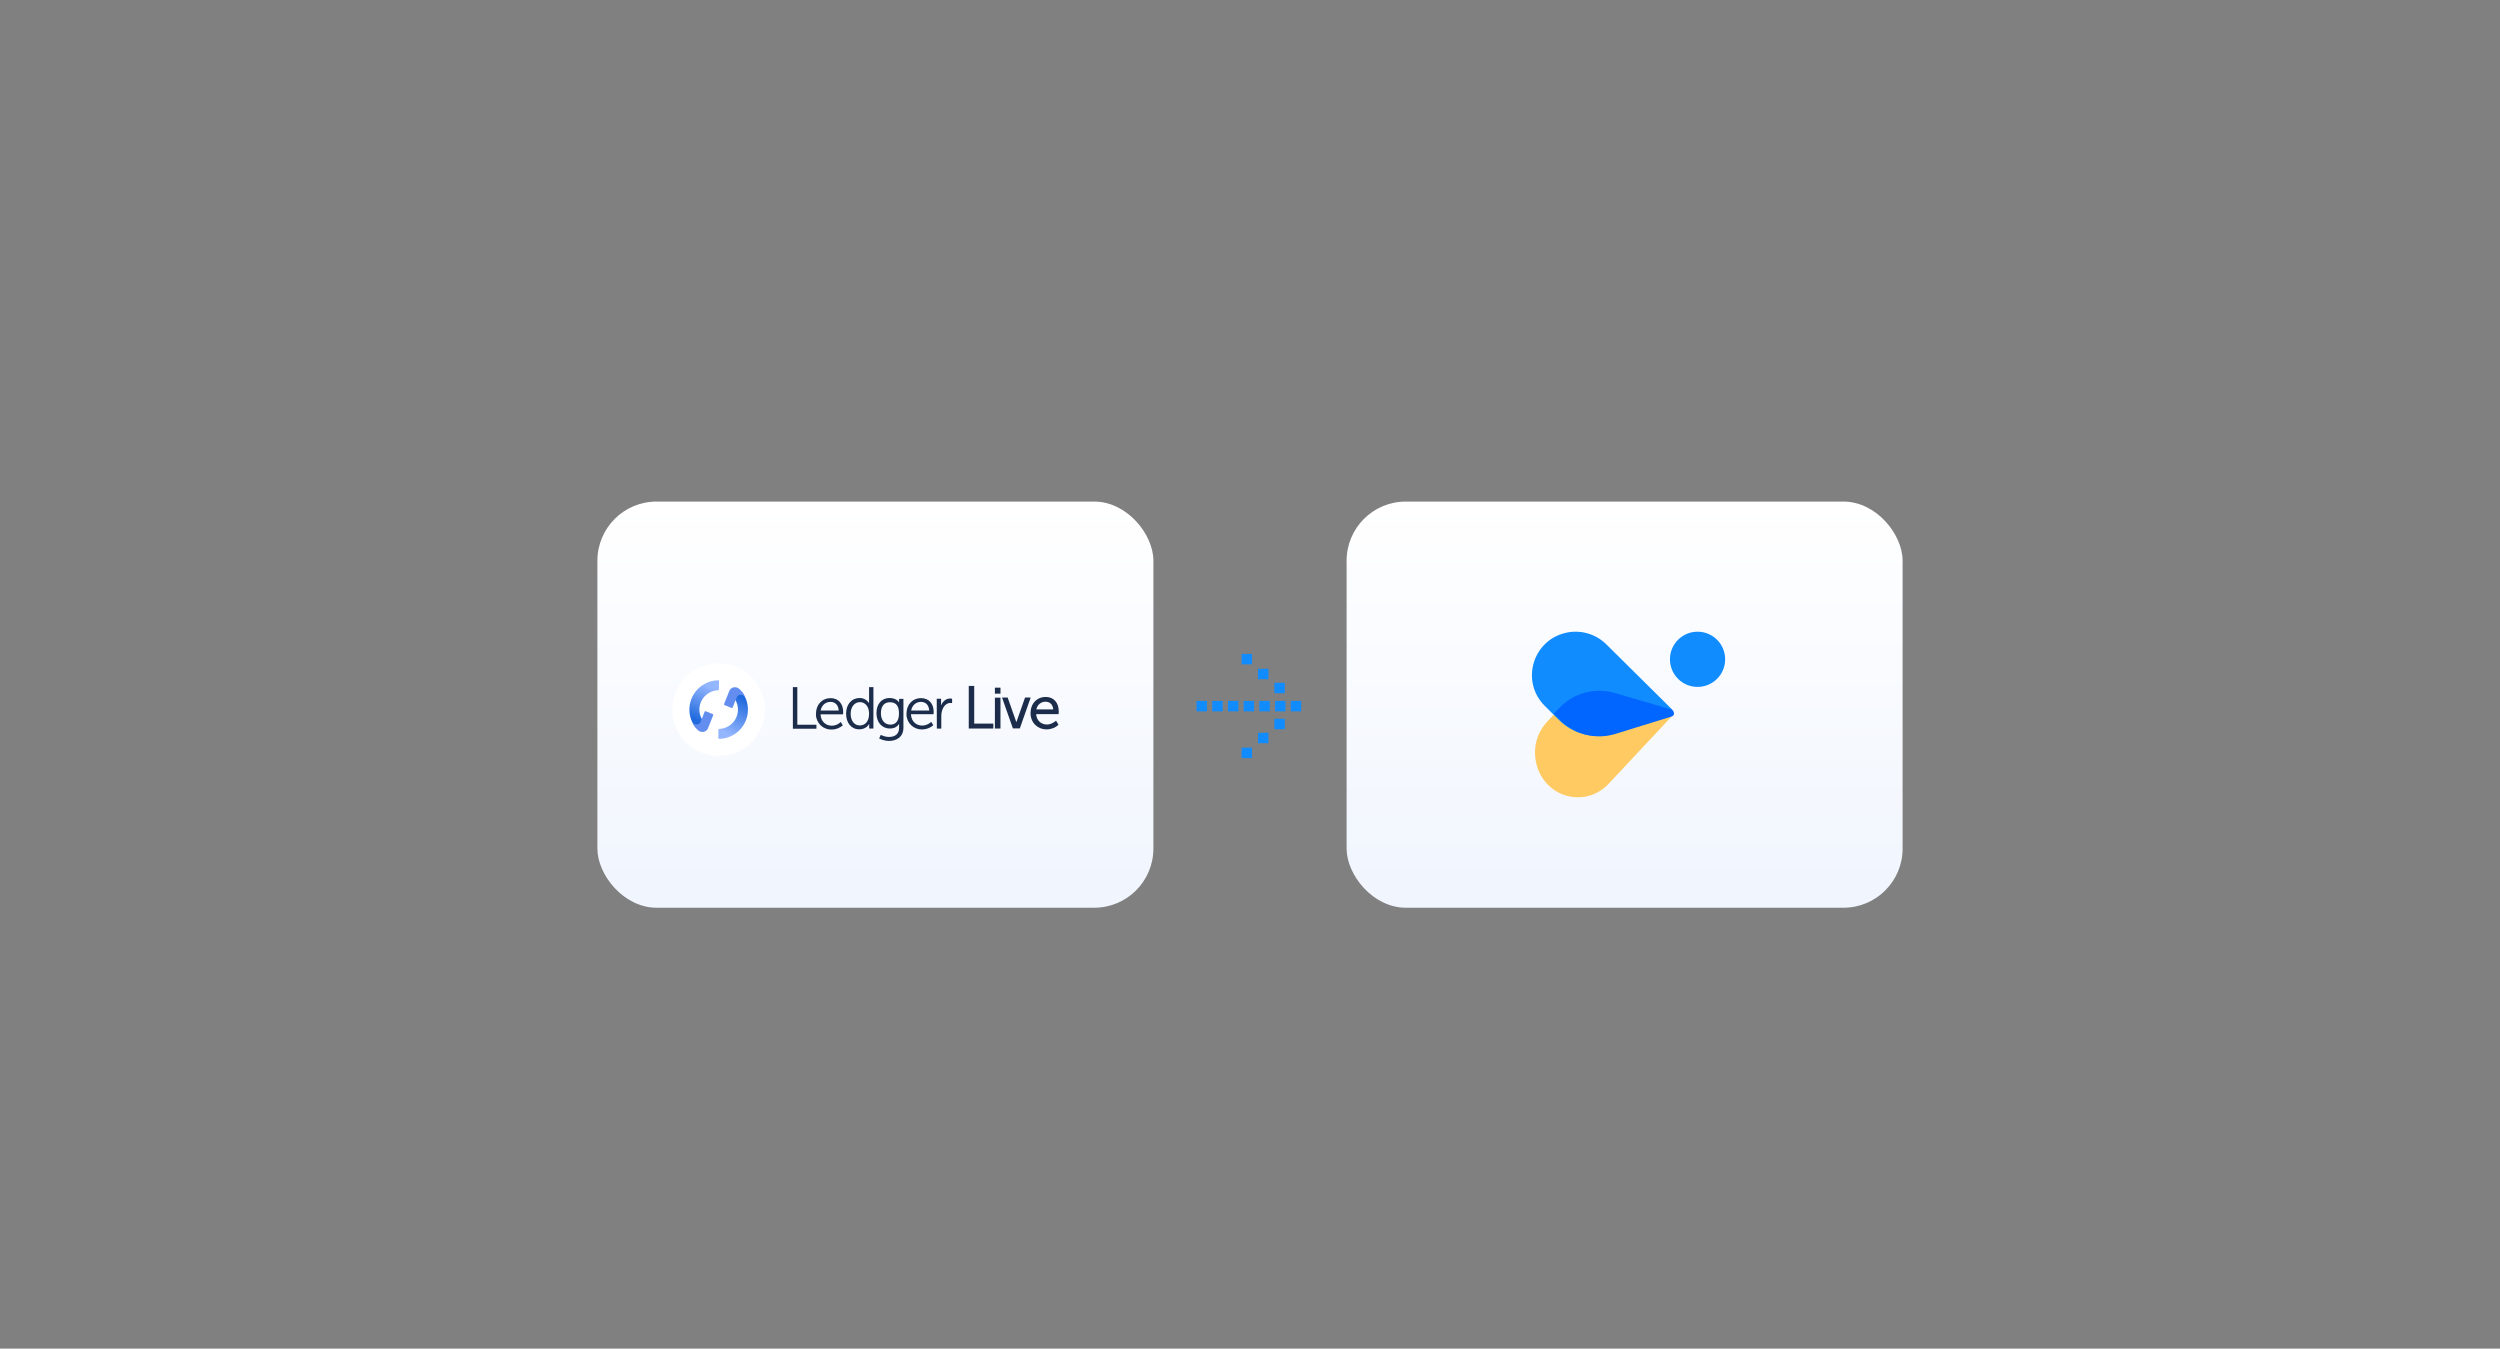 <svg width="634" height="342" viewBox="0 0 634 342" fill="none" xmlns="http://www.w3.org/2000/svg">
<rect x="0" y="0" width="634" height="342" fill="#808080" stroke="none"/>
<rect x="327.332" y="177.759" width="2.642" height="2.642" fill="#108CFF"/>
<rect x="323.35" y="177.759" width="2.642" height="2.642" fill="#108CFF"/>
<rect x="319.368" y="177.759" width="2.642" height="2.642" fill="#108CFF"/>
<rect x="315.387" y="177.759" width="2.642" height="2.642" fill="#108CFF"/>
<rect x="311.405" y="177.759" width="2.642" height="2.642" fill="#108CFF"/>
<rect x="307.423" y="177.759" width="2.642" height="2.642" fill="#108CFF"/>
<rect x="303.441" y="177.759" width="2.642" height="2.642" fill="#108CFF"/>
<rect x="323.181" y="173.155" width="2.642" height="2.642" fill="#108CFF"/>
<rect width="2.642" height="2.642" transform="matrix(1 0 0 -1 323.181 184.928)" fill="#108CFF"/>
<rect x="319.03" y="169.607" width="2.642" height="2.642" fill="#108CFF"/>
<rect width="2.642" height="2.642" transform="matrix(1 0 0 -1 319.03 188.476)" fill="#108CFF"/>
<rect x="314.878" y="165.833" width="2.642" height="2.642" fill="#108CFF"/>
<rect width="2.642" height="2.642" transform="matrix(1 0 0 -1 314.878 192.25)" fill="#108CFF"/>
<rect x="151.5" y="127.199" width="141" height="103" rx="15" fill="url(#paint0_linear)"/>
<path d="M202.201 174.253H201.071V184.808H207.049V183.798H202.201V174.253ZM210.675 177.048C208.474 177.048 206.929 178.682 206.929 181.031V181.301C206.959 182.311 207.406 183.265 208.148 183.976C208.862 184.632 209.782 185.017 210.764 185.017H210.912C211.953 185.017 212.934 184.629 213.707 183.976L213.738 183.946L213.233 183.114L213.174 183.145C212.549 183.711 211.777 184.037 210.945 184.037C209.578 184.037 208.181 183.145 208.091 181.153H213.801V181.095C213.801 181.095 213.832 180.738 213.832 180.559C213.825 178.417 212.577 177.048 210.675 177.048ZM208.117 180.2C208.354 178.861 209.336 177.999 210.614 177.999C211.565 177.999 212.606 178.565 212.695 180.2H208.117ZM220.368 177.94V178.328C219.891 177.525 219.001 177.02 218.078 177.02H217.989C215.967 177.02 214.569 178.626 214.569 180.975C214.569 183.354 215.908 184.958 217.9 184.958C219.476 184.958 220.19 184.007 220.427 183.591V184.751H221.498V174.253H220.399V177.94H220.368ZM218.048 183.976C216.65 183.976 215.729 182.788 215.729 181.003C215.729 179.279 216.711 178.06 218.078 178.06C219.238 178.06 220.396 178.981 220.396 181.003C220.396 183.204 219.177 183.976 218.048 183.976ZM228.008 178.088V178.147C227.799 177.79 227.146 177.017 225.57 177.017C223.579 177.017 222.27 178.534 222.27 180.853C222.27 183.171 223.637 184.747 225.66 184.747C226.759 184.747 227.503 184.359 228.008 183.558V184.599C228.008 186.055 227.088 186.889 225.451 186.889C224.767 186.889 224.053 186.71 223.428 186.384L223.37 186.353L222.954 187.274L223.013 187.305C223.785 187.692 224.647 187.899 225.481 187.899C227.236 187.899 229.108 187.006 229.108 184.538V177.226H228.008V178.088ZM225.808 183.767C224.351 183.767 223.4 182.638 223.4 180.883C223.4 179.098 224.232 178.088 225.66 178.088C227.236 178.088 227.978 179.009 227.978 180.883C228.008 182.727 227.236 183.767 225.808 183.767ZM233.598 177.048C231.398 177.048 229.883 178.682 229.883 181.003V181.271C229.913 182.281 230.359 183.234 231.102 183.946C231.816 184.601 232.736 184.986 233.718 184.986H233.866C234.906 184.986 235.888 184.599 236.661 183.946L236.691 183.915L236.156 183.084L236.097 183.114C235.473 183.68 234.7 184.007 233.868 184.007C232.501 184.007 231.104 183.114 231.015 181.123H236.75V181.064C236.75 181.064 236.781 180.707 236.781 180.529C236.781 178.417 235.531 177.048 233.598 177.048ZM231.071 180.2C231.308 178.861 232.29 177.999 233.568 177.999C234.519 177.999 235.559 178.565 235.649 180.2H231.071ZM241.419 177.196C241.271 177.165 241.152 177.165 241.004 177.137C239.963 177.137 239.101 177.792 238.655 178.891V177.196H237.556L237.586 184.719V184.777H238.716V181.597C238.716 181.12 238.775 180.615 238.925 180.169C239.282 179.009 240.085 178.267 241.037 178.267C241.156 178.267 241.274 178.267 241.394 178.297H241.452V177.198L241.419 177.196Z" fill="#1B2D4B"/>
<path fill-rule="evenodd" clip-rule="evenodd" d="M245.677 173.951H247.061V183.497H251.908V184.76H245.677V173.951ZM252.305 174.398H253.719V175.919H252.305V174.398ZM262.426 177.897C263.113 177.168 264.084 176.746 265.217 176.746C266.2 176.746 267.023 177.101 267.6 177.741C268.176 178.379 268.497 179.289 268.5 180.384V180.385C268.5 180.626 268.47 180.865 268.47 181.106H262.768C262.837 182.002 263.185 182.647 263.665 183.073C264.17 183.522 264.83 183.736 265.487 183.736C266.462 183.736 267.125 183.29 267.821 182.773L268.439 183.791C267.675 184.555 266.523 184.969 265.454 184.969H265.306C264.29 184.969 263.339 184.571 262.604 183.895L262.603 183.894L262.602 183.893C261.761 183.088 261.344 182.008 261.344 180.857C261.344 179.654 261.74 178.626 262.426 177.897ZM252.305 176.923H253.719V184.758H252.305V176.923ZM254.116 176.894H255.545L257.748 183.16L259.951 176.894H261.38L258.625 184.73H256.87L254.116 176.894ZM262.814 179.898H267.1C267.035 179.183 266.775 178.708 266.435 178.407C266.073 178.086 265.607 177.951 265.156 177.951C263.992 177.951 263.085 178.701 262.814 179.898Z" fill="#1B2D4B"/>
<circle cx="182.252" cy="179.951" r="11.752" fill="white"/>
<path d="M176.385 184.496C176.025 184.032 175.719 183.523 175.476 182.98C174.795 181.457 174.647 179.749 175.055 178.132C175.464 176.514 176.405 175.082 177.728 174.065C178.408 173.542 179.168 173.145 179.972 172.885C180.654 172.665 181.367 172.544 182.091 172.528C182.231 172.525 182.344 172.641 182.342 172.781L182.317 174.797C182.315 174.937 182.2 175.049 182.06 175.054C181.052 175.095 180.067 175.45 179.266 176.066C178.393 176.737 177.772 177.682 177.502 178.75C177.233 179.817 177.331 180.944 177.78 181.95C177.988 182.415 178.266 182.842 178.602 183.217L176.385 184.496Z" fill="url(#paint1_linear)"/>
<path d="M188.12 175.408C188.48 175.873 188.786 176.382 189.029 176.925C189.71 178.448 189.858 180.156 189.45 181.773C189.041 183.391 188.1 184.823 186.777 185.84C186.098 186.363 185.338 186.76 184.533 187.019C183.852 187.239 183.138 187.361 182.414 187.377C182.274 187.38 182.162 187.264 182.163 187.124L182.189 185.108C182.191 184.968 182.306 184.856 182.446 184.851C183.457 184.811 184.434 184.459 185.239 183.839C186.112 183.168 186.733 182.223 187.003 181.155C187.273 180.088 187.175 178.96 186.725 177.955C186.517 177.49 186.239 177.063 185.904 176.688L188.12 175.408Z" fill="url(#paint2_linear)"/>
<path d="M180.865 181.403C180.917 181.273 180.854 181.127 180.724 181.075L179.009 180.383C178.878 180.33 178.73 180.393 178.678 180.524C178.427 181.159 177.754 182.863 177.661 183.094C177.547 183.377 177.293 183.635 176.927 183.697C176.562 183.759 176.05 183.752 175.541 183.12C175.952 183.984 176.807 185.341 177.697 185.569C178.587 185.797 179.305 185.298 179.546 184.698C179.746 184.201 180.583 182.108 180.865 181.403Z" fill="#638EEF"/>
<path d="M183.638 178.501C183.586 178.631 183.65 178.777 183.78 178.829L185.494 179.521C185.625 179.574 185.774 179.511 185.825 179.38C186.076 178.745 186.75 177.041 186.842 176.81C186.957 176.527 187.211 176.269 187.576 176.207C187.942 176.145 188.454 176.152 188.962 176.784C188.551 175.92 187.697 174.563 186.807 174.335C185.916 174.107 185.199 174.606 184.957 175.206C184.757 175.703 183.92 177.796 183.638 178.501Z" fill="#638EEF"/>
<rect x="341.5" y="127.199" width="141" height="103" rx="15" fill="url(#paint3_linear)"/>
<circle r="7" transform="matrix(-4.37114e-08 1 1 4.37114e-08 430.5 167.199)" fill="#108CFF"/>
<path d="M409.484 175.545C404.608 174.068 399.346 175.519 395.815 179.315L392.342 183.047C386.475 189.352 389.458 199.902 397.673 201.901C401.382 202.804 405.275 201.62 407.932 198.781L423.972 181.643C424.538 181.039 424.281 180.025 423.502 179.789L409.484 175.545Z" fill="#FFCA62"/>
<path d="M409.309 186.024C404.371 187.544 398.993 186.217 395.339 182.577L391.745 178.997C385.674 172.949 388.54 162.617 396.867 160.531C400.627 159.59 404.607 160.679 407.357 163.402L423.954 179.839C424.54 180.419 424.295 181.411 423.506 181.654L409.309 186.024Z" fill="#108CFF"/>
<path fill-rule="evenodd" clip-rule="evenodd" d="M395.702 182.657C399.355 186.311 404.731 187.643 409.667 186.117L423.86 181.731C424.134 181.646 424.343 181.471 424.473 181.254C424.637 180.702 424.341 180.069 423.729 179.891L409.466 175.738C404.505 174.294 399.152 175.714 395.559 179.427L394.041 180.996L395.702 182.657Z" fill="#0066FF"/>
<defs>
<linearGradient id="paint0_linear" x1="222" y1="127.199" x2="222" y2="231.135" gradientUnits="userSpaceOnUse">
<stop stop-color="white"/>
<stop offset="1" stop-color="#F0F5FE"/>
</linearGradient>
<linearGradient id="paint1_linear" x1="180.482" y1="174.272" x2="176.971" y2="182.746" gradientUnits="userSpaceOnUse">
<stop stop-color="#94B6FE"/>
<stop offset="1" stop-color="#216ADE"/>
</linearGradient>
<linearGradient id="paint2_linear" x1="183.628" y1="185.713" x2="187.805" y2="176.936" gradientUnits="userSpaceOnUse">
<stop stop-color="#94B6FE"/>
<stop offset="1" stop-color="#216ADE"/>
</linearGradient>
<linearGradient id="paint3_linear" x1="412" y1="127.199" x2="412" y2="231.135" gradientUnits="userSpaceOnUse">
<stop stop-color="white"/>
<stop offset="1" stop-color="#F0F5FE"/>
</linearGradient>
</defs>
</svg>
